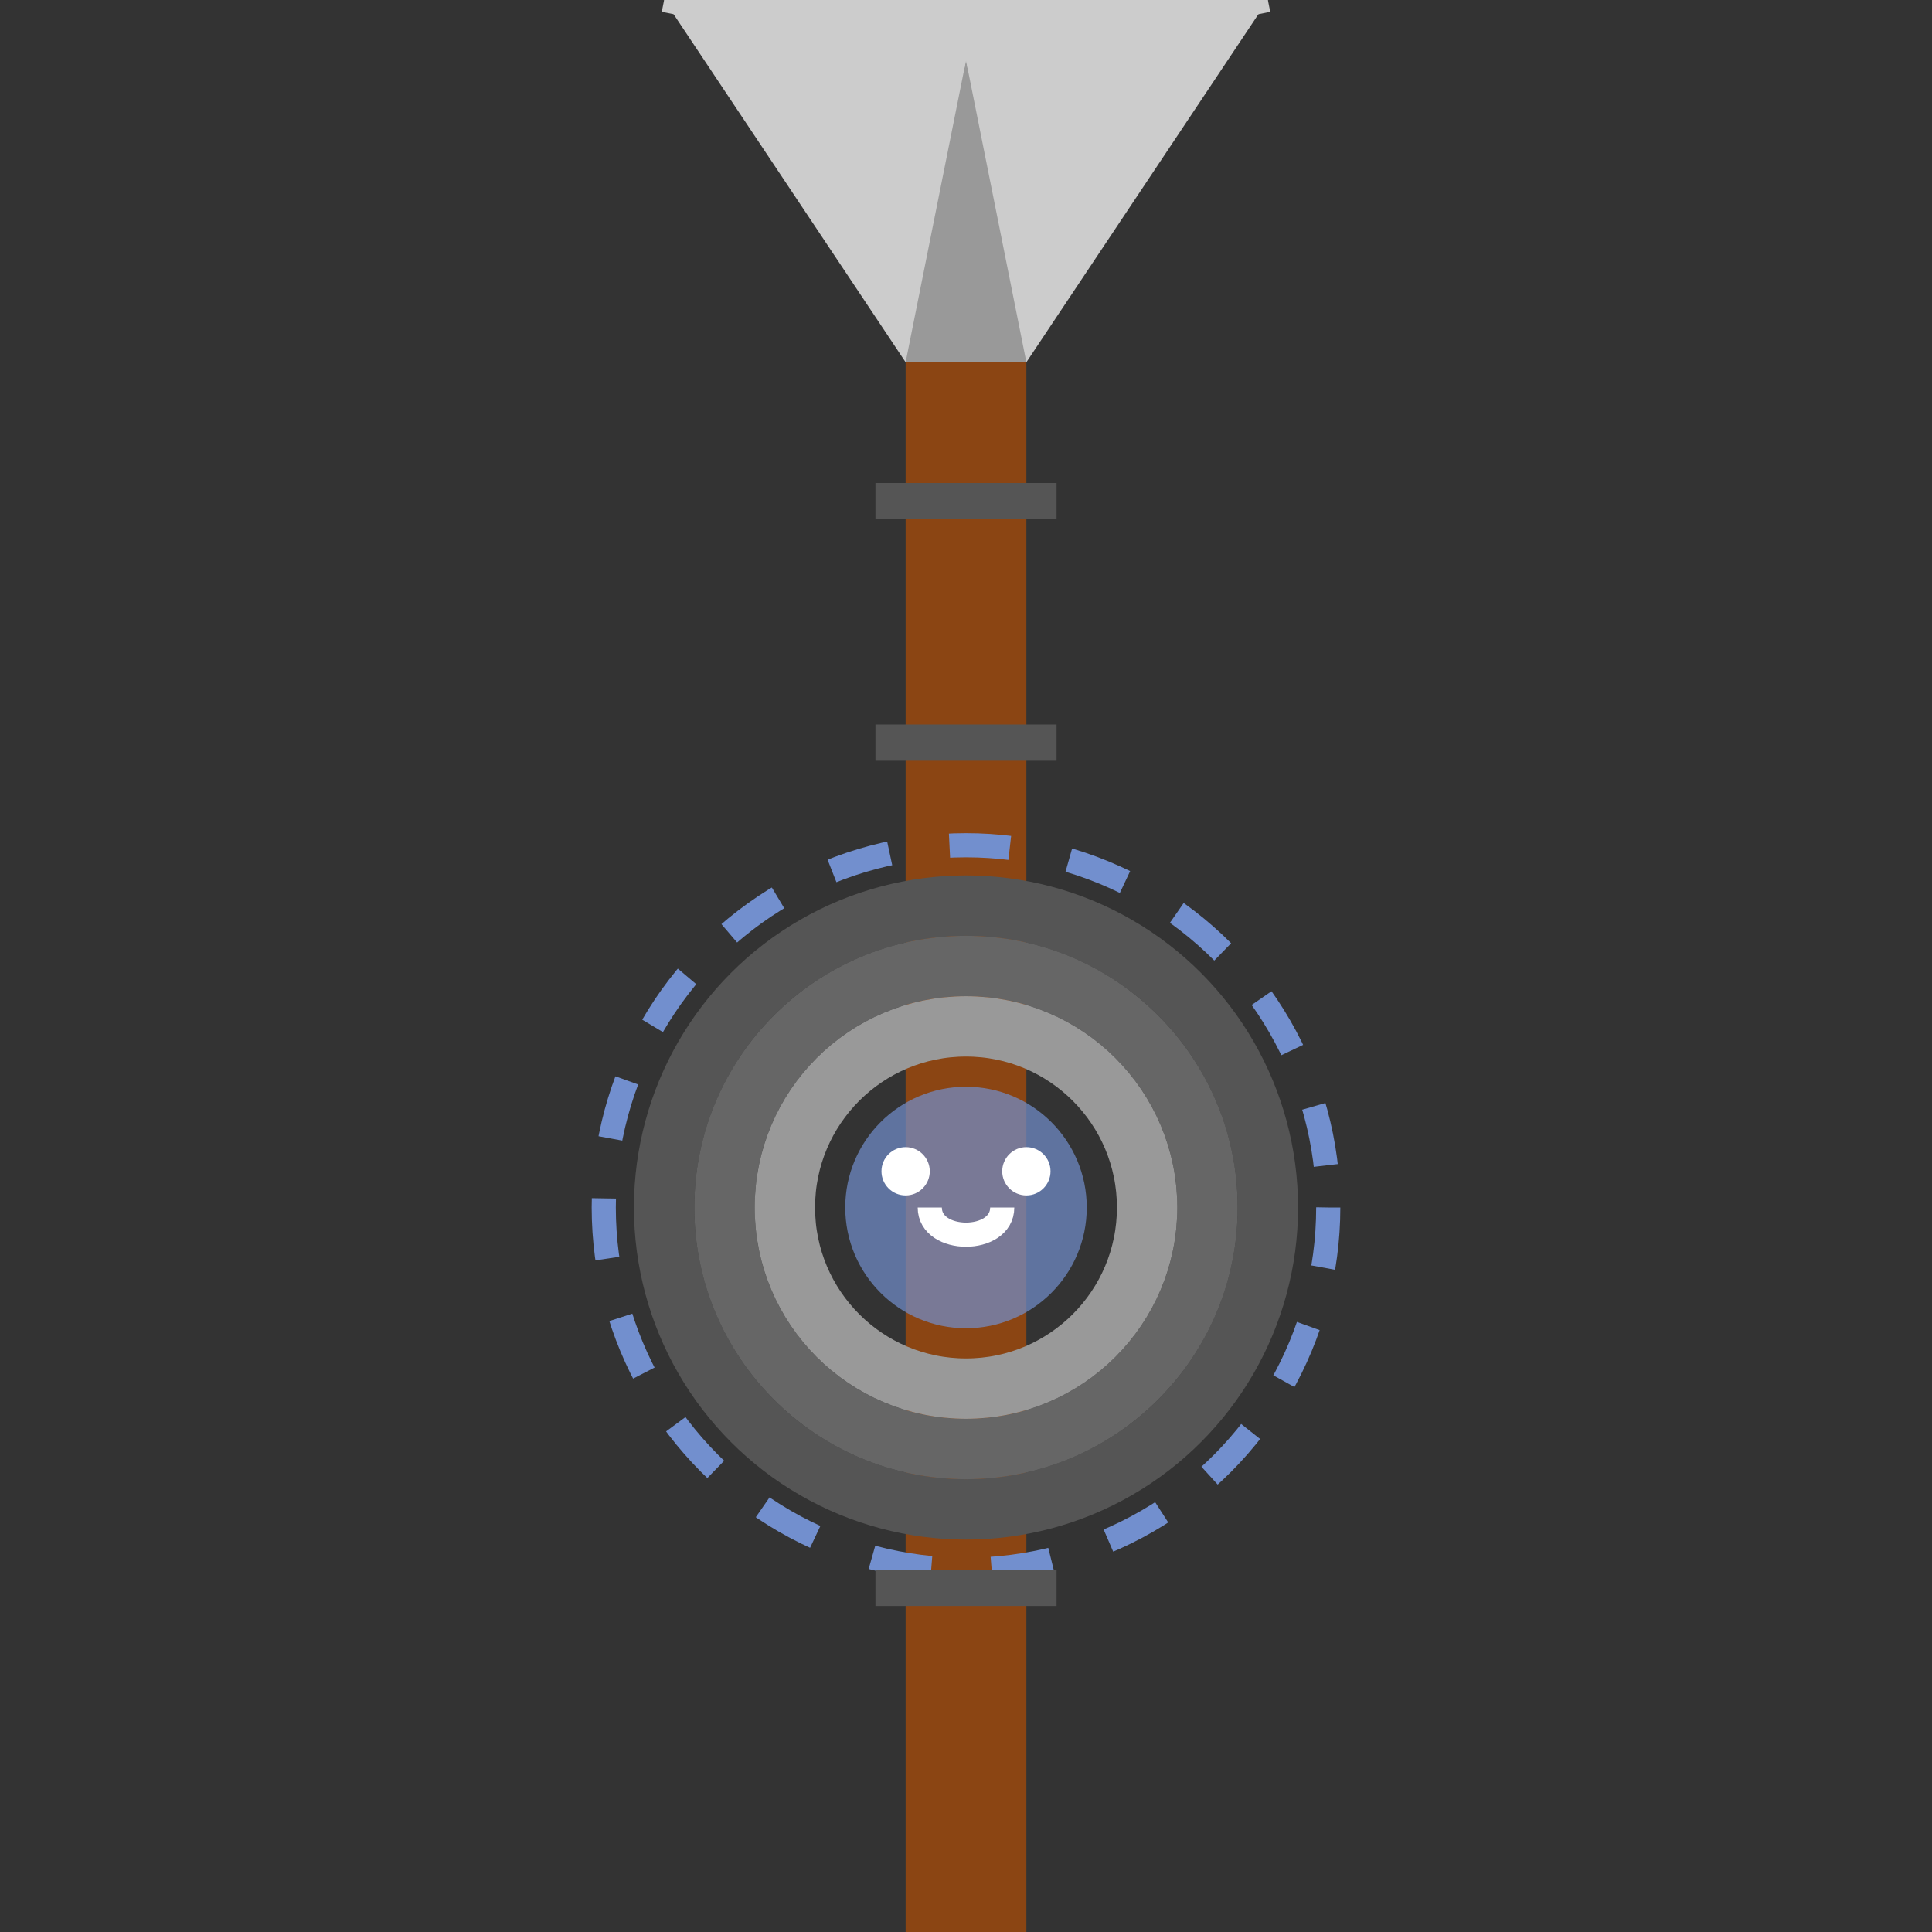 <?xml version="1.0" encoding="UTF-8" standalone="no"?>
<svg xmlns="http://www.w3.org/2000/svg" width="16" height="16" viewBox="0 0 16 16">
  <rect x="0" y="0" width="16" height="16" fill="#333333" stroke="none"/>
  <!-- Spear Staff -->
  <rect x="7.5" y="3" width="1" height="13" fill="#8B4513" />
  
  <!-- Spear Head -->
  <path d="M5.5,0 L7.5,3 L8.5,3 L10.5,0 Z" fill="#CCCCCC" />
  <polygon points="7.5,3 8.5,3 8,0.5" fill="#999999" />
  
  <!-- Spear Details -->
  <line x1="5.5" y1="0" x2="8" y2="0.5" stroke="#CCCCCC" stroke-width="0.2" />
  <line x1="10.5" y1="0" x2="8" y2="0.5" stroke="#CCCCCC" stroke-width="0.2" />
  
  <!-- Shield Component -->
  <circle cx="8" cy="10" r="2.5" fill="none" stroke="#555555" stroke-width="0.5" />
  <circle cx="8" cy="10" r="2" fill="none" stroke="#666666" stroke-width="0.5" />
  <circle cx="8" cy="10" r="1.5" fill="none" stroke="#999999" stroke-width="0.5" />
  
  <!-- Owl symbol (Athena's symbol) -->
  <circle cx="8" cy="10" r="1" fill="#728FCE" fill-opacity="0.7" />
  <circle cx="7.5" cy="9.7" r="0.2" fill="#FFFFFF" />
  <circle cx="8.5" cy="9.7" r="0.2" fill="#FFFFFF" />
  <path d="M7.7,10 C7.7,10.3 8.3,10.3 8.3,10" fill="none" stroke="#FFFFFF" stroke-width="0.2" />
  
  <!-- Wisdom glow effect -->
  <circle cx="8" cy="10" r="3" fill="none" stroke="#728FCE" stroke-width="0.2" stroke-dasharray="0.5,0.5" />
  
  <!-- Decorative bands -->
  <rect x="7.25" y="4" width="1.5" height="0.3" fill="#555555" />
  <rect x="7.25" y="6" width="1.5" height="0.3" fill="#555555" />
  <rect x="7.25" y="13" width="1.5" height="0.3" fill="#555555" />
</svg>